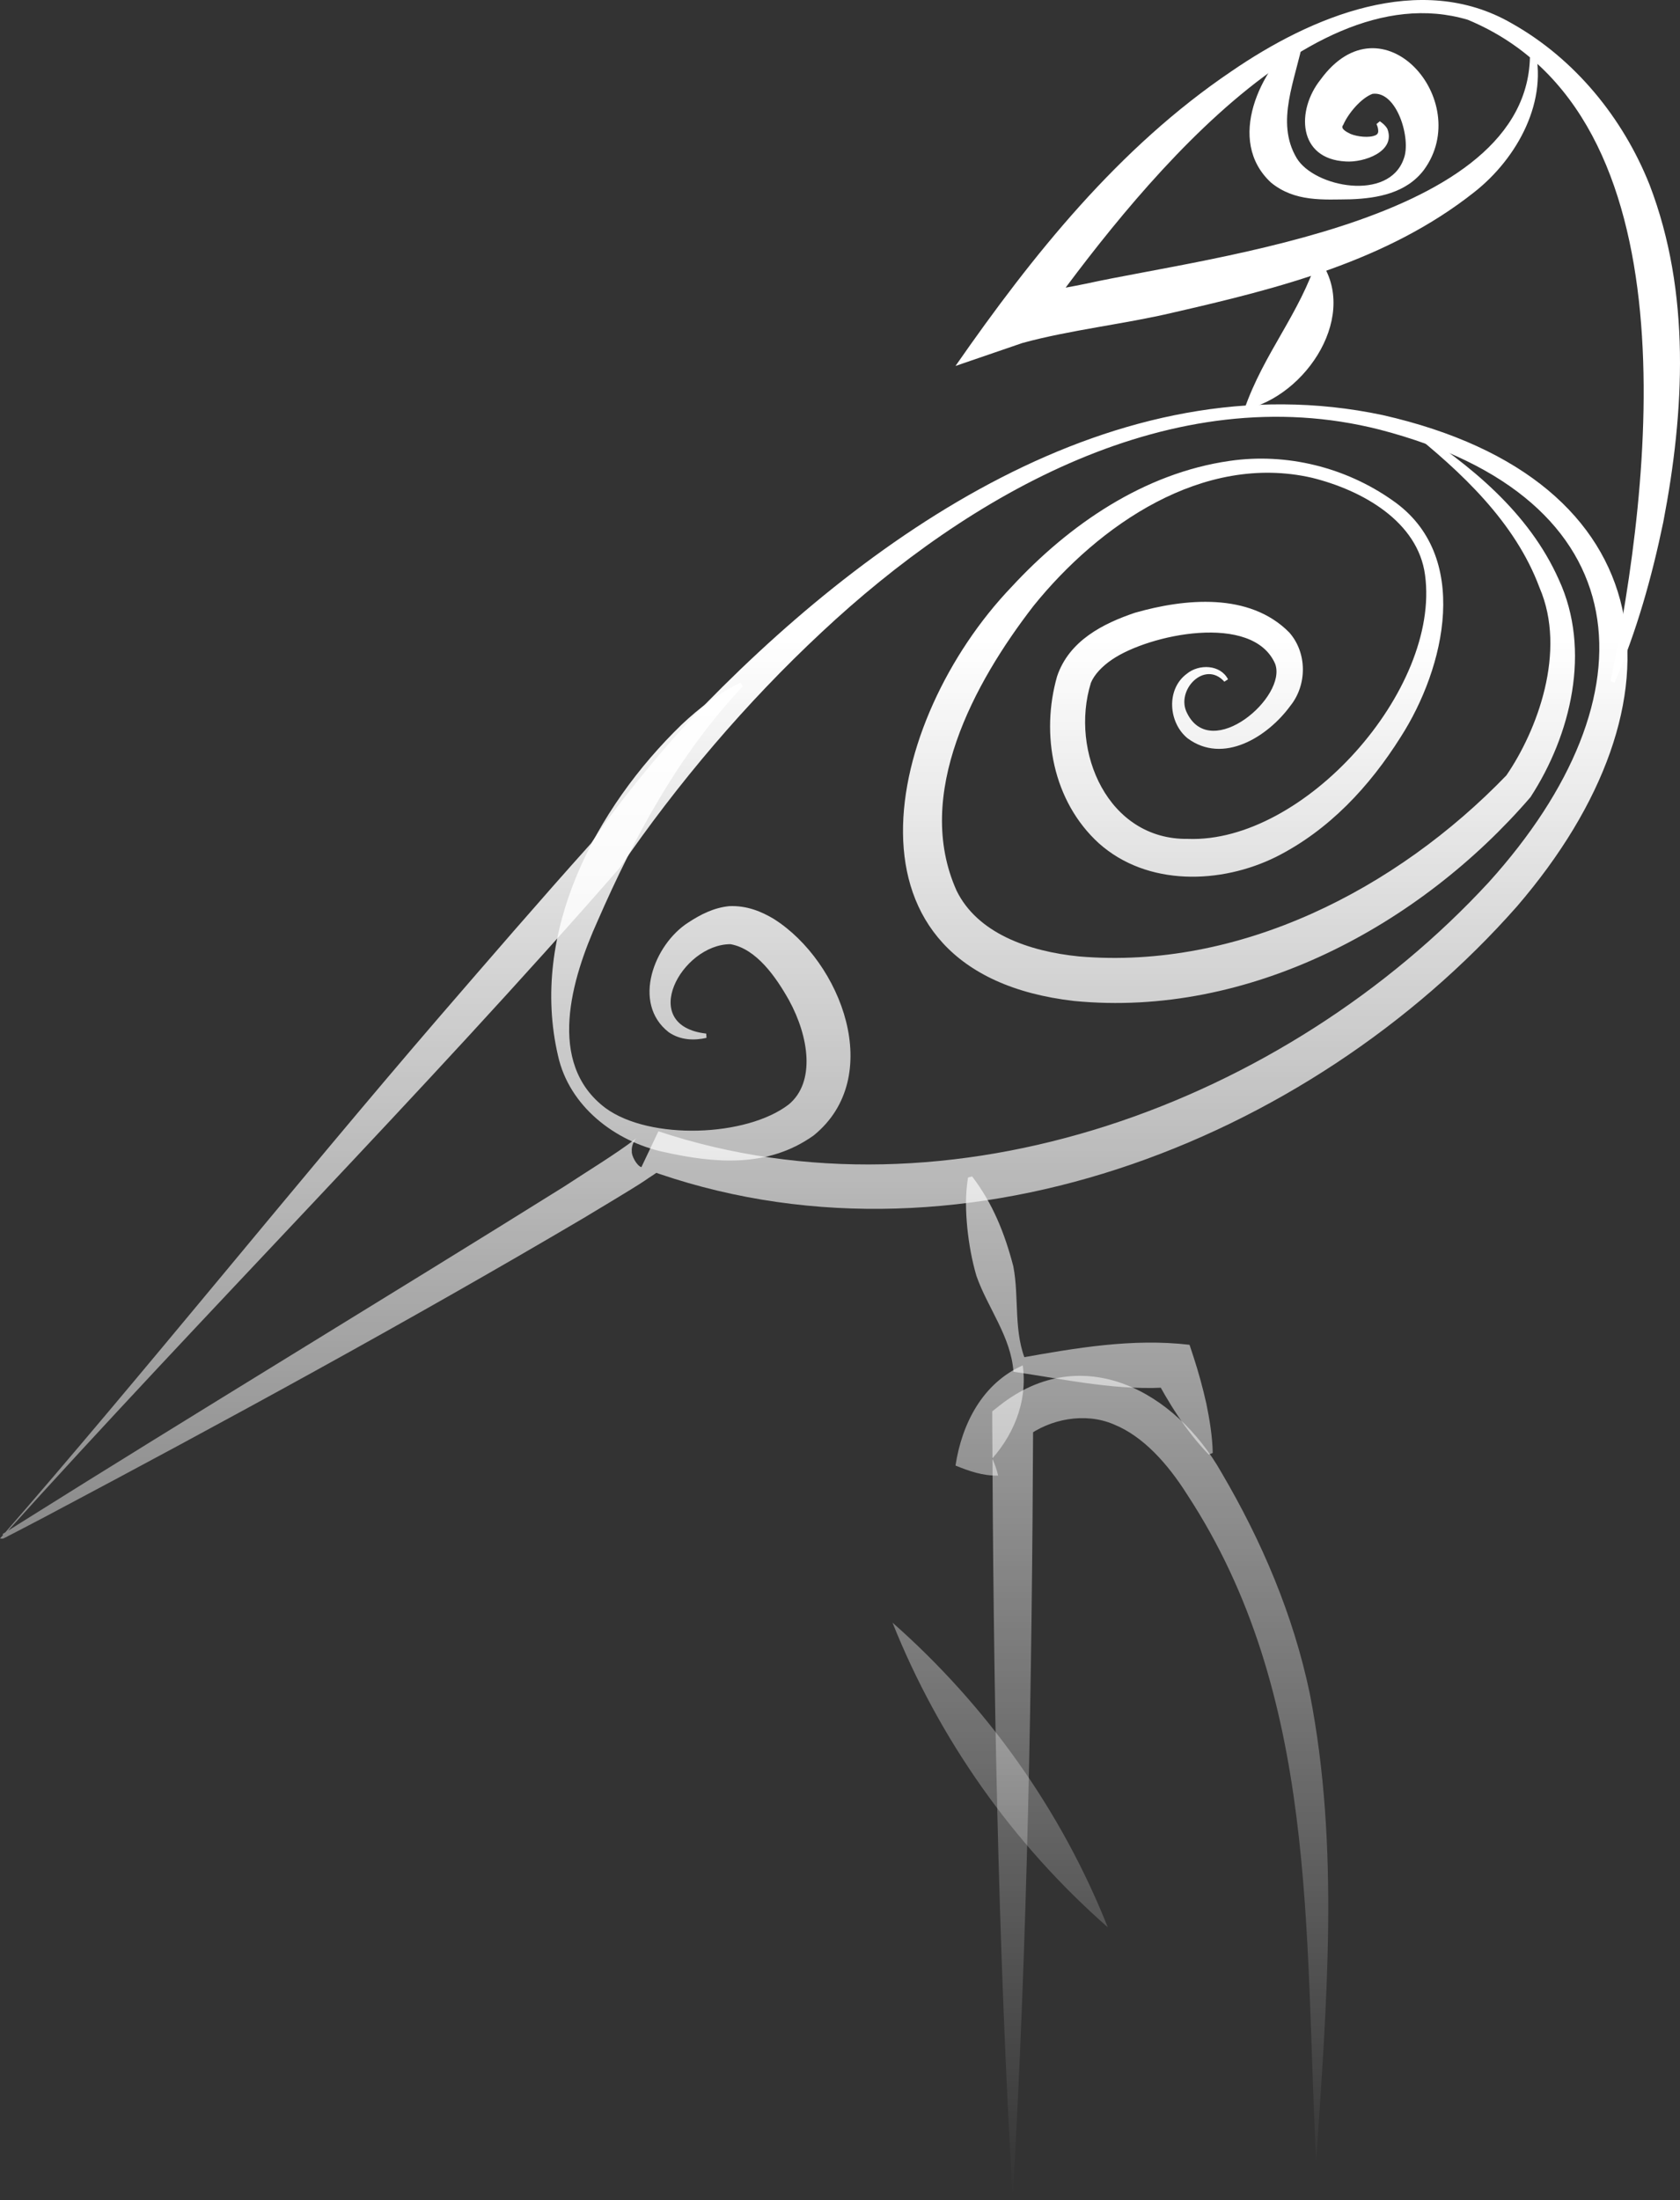 <svg width="320" height="419" viewBox="0 0 320 419" fill="none" xmlns="http://www.w3.org/2000/svg">
<rect x="0" y="0" width="320" height="419" fill="#333333" stroke="none"/>
<path d="M0 292.976C27.136 261.856 56.337 225.402 83.393 193.988C93.073 182.784 102.753 171.553 112.594 160.59C116.75 154.237 124.902 144.158 131.23 137.323C164.694 102.129 212.397 68.222 263.399 79.051C317.376 91.3 322.471 133.624 288.953 172.598C249.053 217.844 181.373 244.085 122.81 222.561L126.055 215.726C126.993 216.101 128.039 218.031 127.932 218.862C128.039 221.998 124.848 223.338 122.757 224.866C120.263 226.528 113.693 230.415 111.092 231.996C77.628 251.724 42.849 270.675 8.527 288.875L4.532 290.966L2.521 292.011L1.528 292.521L1.019 292.789C0.939 292.789 0.858 292.896 0.617 292.976C0.375 293.03 0.134 292.976 0.027 292.976H0ZM0.617 292.467C0.617 292.467 0.59 292.199 0.509 292.172C0.402 292.172 0.509 292.145 0.59 292.065L2.038 291.18L3.942 289.974C36.2 269.71 75.027 246.203 107.392 225.992C111.2 223.473 117.501 219.639 121.041 216.879L121.228 216.718C120.746 217.147 120.236 218.353 120.343 219.264C120.263 220.015 121.228 221.945 122.167 222.266L125.411 215.431C181.051 233.926 244.923 209.936 283.617 167.961C315.58 132.552 312.952 94.838 262.782 81.811C223.338 71.787 184.537 94.168 156.516 120.383C142.063 133.866 129.138 149.09 117.984 165.334C80.631 208.14 38.774 250.143 0.644 292.467H0.617Z" fill="url(#paint0_linear_131_179)"/>
<path d="M306.752 129.785C314.563 92.118 323.044 21.852 279.59 3.77C247.651 -5.755 212.624 41.062 196.306 63.947L190.991 57.937C196.413 55.684 201.378 55.174 206.881 54.02C231.064 48.708 293.467 42.055 291.373 8.706L292.178 8.572C295.131 19.089 289.011 30.142 280.825 36.581C264.265 49.701 243.517 54.932 223.468 59.52C214.208 61.72 203.848 62.82 194.749 65.315L182 69.688C196.681 48.574 213.108 28.05 234.58 13.562C249.664 3.206 270.492 -5.647 287.938 4.44C299.935 11.174 309.141 22.443 314.214 35.213C322.078 55.737 320.87 78.327 316.817 99.415C314.643 109.905 311.745 120.207 307.531 130L306.779 129.732L306.752 129.785Z" fill="url(#paint1_linear_131_179)"/>
<path d="M237 78C240.74 67.204 247.505 59.901 251.007 49C259.337 59.586 248.858 75.531 237 78Z" fill="url(#paint2_linear_131_179)"/>
<path d="M185.143 224C189.132 229.188 191.411 234.99 193.012 241.141C194.179 247.157 192.958 253.843 195.59 259.619L194.233 258.602C204.87 256.704 215.723 254.805 226.577 256.089L227.337 258.388C228.287 261.303 229.101 264.271 229.779 267.293C230.403 270.342 230.919 273.417 231 276.679L230.24 277C225.79 272.374 222.561 267.106 219.631 261.571L223.484 264.111C213.227 265.02 203.106 262.694 193.039 261.223C192.578 254.538 188.101 249.029 185.984 242.959C185.116 239.991 184.573 236.942 184.248 233.841C183.949 230.712 183.841 227.557 184.383 224.241L185.17 224.027L185.143 224Z" fill="url(#paint3_linear_131_179)"/>
<path d="M194.811 260C195.782 267.099 192.923 273.734 188.096 278.731L187.313 274.772C188.581 276.683 189.579 278.622 190.118 280.998C187.178 281.052 184.616 280.151 182 279.086C183.214 271.086 187.178 263.386 194.838 260H194.811Z" fill="url(#paint4_linear_131_179)"/>
<path d="M192.921 419C190.04 369.593 189.213 320.133 189 270.672V268.764L190.387 267.662C206.152 255.243 223.918 264.947 232.668 280.43C240.377 293.548 246.353 307.58 249.474 322.471C255.236 351.852 252.648 381.932 250.701 411.527C248.433 367.685 251.128 322.767 226.106 284.57C222.425 278.763 217.756 273.495 212.128 271.237C206.686 268.898 199.964 270.189 195.402 273.683L196.789 270.672C196.576 320.133 195.722 369.62 192.868 419H192.921Z" fill="url(#paint5_linear_131_179)"/>
<path d="M170 309C187.997 324.85 202.178 344.816 211 367C192.949 351.177 178.85 331.158 170 309Z" fill="url(#paint6_linear_131_179)"/>
<path d="M248.264 7.455C246.796 15.166 242.851 23.172 246.986 30.106C250.332 35.675 264.558 38.433 267.387 30.213C268.829 26.492 266.108 17.255 261.43 17.87C259.254 18.674 256.778 21.619 255.854 23.788C255.255 24.457 256.343 25.073 257.241 25.501C258.519 26.037 260.859 26.305 262.028 25.742C262.246 25.635 262.463 25.501 262.518 25.073C262.545 24.671 262.436 24.136 262.191 23.627L262.817 23.091C263.334 23.44 263.878 23.868 264.259 24.537C265.945 28.902 259.716 30.99 256.343 30.749C247.176 30.294 246.877 21.003 251.529 15.166C263.28 -0.979 280.852 19.209 271.222 32.355C267.876 36.773 262.382 37.764 257.295 37.951C252.073 38.005 246.632 38.487 242.09 34.765C233.467 26.76 240.022 13.158 247.557 7L248.237 7.455H248.264Z" fill="url(#paint7_linear_131_179)"/>
<path d="M233.24 129.843C229.482 125.59 223.818 131.475 226.127 135.835C230.744 145.117 245.266 132.678 242.877 126.393C238.609 116.629 218.852 120.775 211.792 125.617C209.94 126.874 208.436 128.452 207.792 130.03C203.739 143.084 211.04 159.989 226.288 159.748C248.327 160.577 274.392 131.368 271.439 109.514C270.097 99.323 259.521 93.358 249.883 90.977C229.16 86.243 209.322 99.938 196.867 115.372C185.485 130.084 173.995 151.322 182.21 169.618C186.156 177.67 195.846 181.174 205.564 182.137C236.059 184.705 265.963 169.378 286.928 147.658C292.753 139.178 298.498 124.065 293.237 111.895C288.619 99.457 278.338 89.827 268.03 81.642L268.486 81C279.976 88.463 291.197 97.504 296.941 110.424C303.115 123.825 299.25 139.927 291.519 151.804C270.446 176.252 237.884 193.853 204.598 190.616C157.808 185.24 168.439 137.092 192.679 111.761C203.658 99.885 217.912 90.095 234.233 87.767C245.078 86.189 256.326 88.998 265.238 95.284C280.352 105.716 275.251 127.195 266.795 140.355C260.89 149.744 253.158 158.09 243.065 163.172C232.596 168.361 218.556 168.843 209.295 160.577C200.517 152.553 198.209 139.794 201.349 128.8C203.631 122.006 210.101 118.742 216.194 116.683C225.643 113.981 237.965 112.751 245.562 120.428C249.024 124.333 248.971 130.458 245.776 134.417C241.454 140.329 232.999 145.625 226.207 140.596C222.529 137.6 222.1 131.234 226.046 128.318C228.355 126.393 232.462 126.526 233.911 129.362L233.24 129.79V129.843Z" fill="url(#paint8_linear_131_179)"/>
<path d="M141.49 130.703C129.311 143.619 120.898 159.211 113.847 175.344C108.906 186.288 103.966 202.474 115.343 211.013C123.809 217.201 142.237 216.499 150.25 210.311C155.378 206.041 154.069 197.394 150.303 190.503C147.793 186.018 144.054 180.667 139.139 179.802C129.818 179.802 121.352 195.313 134.519 196.827L134.572 197.637C132.356 198.151 129.658 198.151 127.361 196.556C120.284 191.017 124.61 179.829 131.074 175.695C133.451 174.128 135.961 172.858 138.872 172.56C142.264 172.398 145.095 173.614 147.392 174.992C160.265 183.126 168.678 205.122 154.977 216.229C146.163 222.498 135.988 221.498 126.373 219.363C117.132 217.337 108.426 210.689 106.289 201.042C100.841 177.614 113.42 153.915 129.792 138.026C133.157 134.864 136.869 131.973 141.036 130L141.49 130.676V130.703Z" fill="url(#paint9_linear_131_179)"/>
<defs>
<linearGradient id="paint0_linear_131_179" x1="160" y1="0" x2="160" y2="419" gradientUnits="userSpaceOnUse">
<stop offset="0.291" stop-color="white"/>
<stop offset="1" stop-color="white" stop-opacity="0"/>
</linearGradient>
<linearGradient id="paint1_linear_131_179" x1="160" y1="0" x2="160" y2="419" gradientUnits="userSpaceOnUse">
<stop offset="0.291" stop-color="white"/>
<stop offset="1" stop-color="white" stop-opacity="0"/>
</linearGradient>
<linearGradient id="paint2_linear_131_179" x1="160" y1="0" x2="160" y2="419" gradientUnits="userSpaceOnUse">
<stop offset="0.291" stop-color="white"/>
<stop offset="1" stop-color="white" stop-opacity="0"/>
</linearGradient>
<linearGradient id="paint3_linear_131_179" x1="160" y1="0" x2="160" y2="419" gradientUnits="userSpaceOnUse">
<stop offset="0.291" stop-color="white"/>
<stop offset="1" stop-color="white" stop-opacity="0"/>
</linearGradient>
<linearGradient id="paint4_linear_131_179" x1="160" y1="0" x2="160" y2="419" gradientUnits="userSpaceOnUse">
<stop offset="0.291" stop-color="white"/>
<stop offset="1" stop-color="white" stop-opacity="0"/>
</linearGradient>
<linearGradient id="paint5_linear_131_179" x1="160" y1="0" x2="160" y2="419" gradientUnits="userSpaceOnUse">
<stop offset="0.291" stop-color="white"/>
<stop offset="1" stop-color="white" stop-opacity="0"/>
</linearGradient>
<linearGradient id="paint6_linear_131_179" x1="160" y1="0" x2="160" y2="419" gradientUnits="userSpaceOnUse">
<stop offset="0.291" stop-color="white"/>
<stop offset="1" stop-color="white" stop-opacity="0"/>
</linearGradient>
<linearGradient id="paint7_linear_131_179" x1="160" y1="0" x2="160" y2="419" gradientUnits="userSpaceOnUse">
<stop offset="0.291" stop-color="white"/>
<stop offset="1" stop-color="white" stop-opacity="0"/>
</linearGradient>
<linearGradient id="paint8_linear_131_179" x1="160" y1="0" x2="160" y2="419" gradientUnits="userSpaceOnUse">
<stop offset="0.291" stop-color="white"/>
<stop offset="1" stop-color="white" stop-opacity="0"/>
</linearGradient>
<linearGradient id="paint9_linear_131_179" x1="160" y1="0" x2="160" y2="419" gradientUnits="userSpaceOnUse">
<stop offset="0.291" stop-color="white"/>
<stop offset="1" stop-color="white" stop-opacity="0"/>
</linearGradient>
</defs>
</svg>
